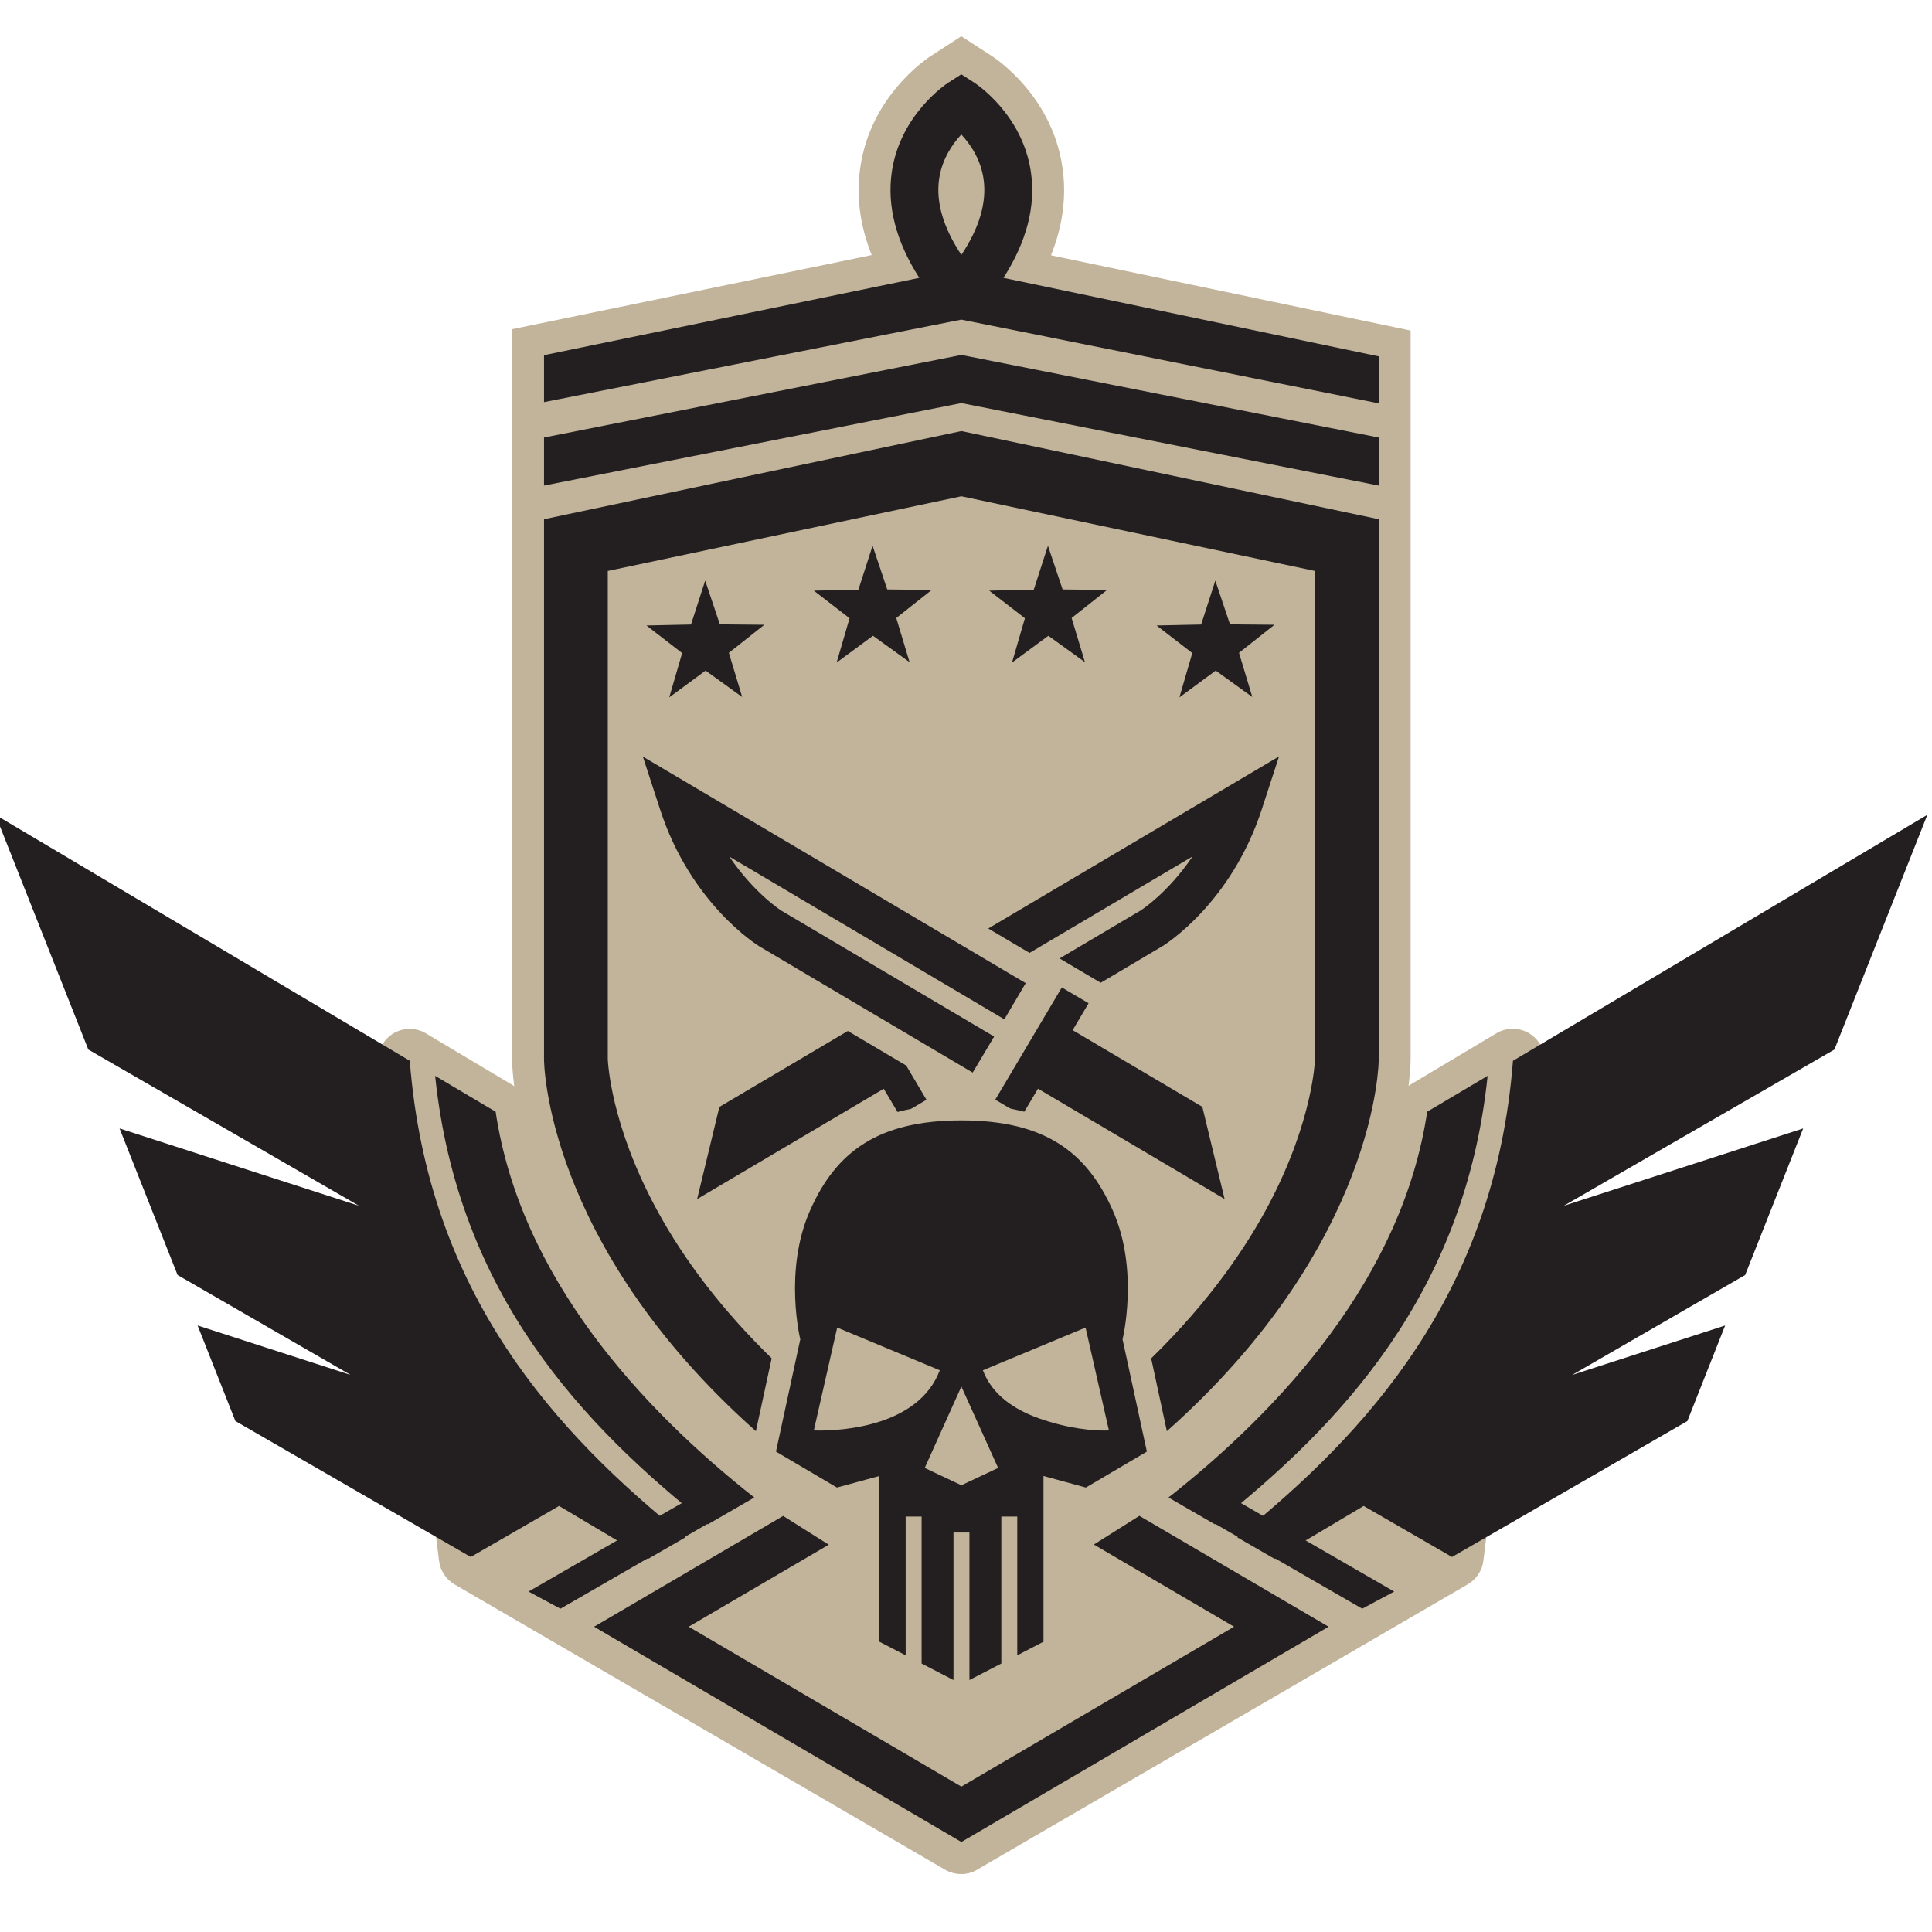 <?xml version="1.0" encoding="UTF-8"?>
<!-- Generator: Adobe Illustrator 16.0.2, SVG Export Plug-In . SVG Version: 6.00 Build 0)  -->
<!DOCTYPE svg PUBLIC "-//W3C//DTD SVG 1.1//EN" "http://www.w3.org/Graphics/SVG/1.1/DTD/svg11.dtd">
<svg version="1.1" id="Ranks" xmlns="http://www.w3.org/2000/svg" xmlns:xlink="http://www.w3.org/1999/xlink" x="0px" y="0px" width="242.38px" height="242.38px" viewBox="0 0 242.38 242.38" enable-background="new 0 0 242.38 242.38" xml:space="preserve">
<g>
	<g>
		<polygon fill="#C1B49A" points="51.41,133.08 62.12,139.47 94.51,159.47 120.55,201.82 120.55,231.09 59.05,195.32   "/>
	</g>
	<g>
		<path fill="#C1B49A" d="M120.55,235.09c-0.69,0-1.39-0.18-2.01-0.54l-61.5-35.77c-1.08-0.63-1.81-1.73-1.96-2.97l-7.65-62.24    c-0.19-1.52,0.51-3,1.79-3.84s2.92-0.87,4.23-0.08l10.71,6.39l32.44,20.03c0.53,0.33,0.98,0.78,1.31,1.31l26.04,42.35    c0.39,0.63,0.59,1.35,0.59,2.09v29.27c0,1.43-0.76,2.75-2.01,3.47C121.93,234.92,121.24,235.09,120.55,235.09z M62.78,192.86    l53.77,31.28v-21.18L91.6,162.38l-31.58-19.5l-3.65-2.18L62.78,192.86z"/>
	</g>
	<g>
		<polygon fill="#C1B49A" points="189.78,133.08 179.06,139.47 146.67,159.47 120.63,201.82 120.63,231.09 182.13,195.32   "/>
	</g>
	<g>
		<path fill="#C1B49A" d="M120.63,235.09c-0.69,0-1.38-0.18-1.99-0.53c-1.24-0.71-2.01-2.04-2.01-3.47v-29.27    c0-0.74,0.21-1.46,0.59-2.1l26.04-42.35c0.33-0.53,0.77-0.98,1.31-1.31l32.39-20l10.77-6.43c1.31-0.78,2.95-0.75,4.23,0.08    c1.28,0.83,1.97,2.32,1.79,3.84l-7.65,62.24c-0.15,1.24-0.88,2.34-1.96,2.97l-61.5,35.77    C122.02,234.91,121.33,235.09,120.63,235.09z M124.63,202.96v21.18l53.77-31.28l6.41-52.16l-3.7,2.21l-31.53,19.47L124.63,202.96z    "/>
	</g>
	<g>
		<path fill="#C1B49A" d="M125.88,34.87c2.91-4.55,4.07-9,3.44-13.29c-1.05-7.22-6.85-11.04-7.1-11.2l-1.63-1.05l-1.63,1.05    c-0.25,0.16-6.04,3.98-7.09,11.2c-0.62,4.29,0.54,8.75,3.45,13.29l-47.08,9.7v5.89v4.43v6.04v4.21v23v44.79    c0,0,0,36.12,52.36,64.36c52.36-28.24,52.36-64.36,52.36-64.36V65.14v-4.21v-6.04v-4.27v-5.89L125.88,34.87z"/>
	</g>
	<g>
		<path fill="#C1B49A" d="M120.61,201.83l-1.9-1.02c-53.84-29.04-54.46-66.31-54.46-67.88V41.3l45.11-9.3    c-1.48-3.7-1.96-7.39-1.43-11.01c1.28-8.84,8.1-13.48,8.87-13.98l3.8-2.46l3.8,2.46c0.77,0.5,7.6,5.13,8.89,13.99    c0.53,3.63,0.05,7.32-1.44,11.03l45.12,9.44v91.46c0,1.57-0.62,38.84-54.46,67.88L120.61,201.83z M72.25,47.82v85.11    c0.01,1.35,0.89,33.38,48.36,59.8c47.47-26.42,48.35-58.45,48.36-59.82V47.97l-48.35-10.12L72.25,47.82z M120.6,14.14    c-1.23,0.99-4.14,3.76-4.76,8c-0.48,3.3,0.48,6.85,2.86,10.56l1.91,2.99l1.91-2.98c2.38-3.71,3.34-7.26,2.86-10.56    C124.75,17.91,121.83,15.13,120.6,14.14z"/>
	</g>
	<g>
		<polygon fill="#231F20" points="70.31,201.82 94.57,187.82 90.89,185.48 66.31,199.67   "/>
	</g>
	<g>
		<polygon fill="#231F20" points="172.97,60.92 120.61,50.57 68.25,60.92 68.25,54.89 120.61,44.53 172.97,54.89   "/>
	</g>
	<g>
		<polygon fill="#231F20" points="170.9,201.82 146.65,187.82 150.33,185.48 174.91,199.67   "/>
	</g>
	<g>
		<path fill="#231F20" d="M68.25,50.45v-5.89l47.08-9.7c-2.91-4.55-4.07-9-3.45-13.29c1.05-7.21,6.84-11.04,7.09-11.2l1.63-1.05    l1.63,1.05c0.25,0.16,6.05,3.99,7.1,11.2c0.63,4.29-0.53,8.75-3.44,13.29l47.08,9.85v5.89L120.61,40.1L68.25,50.45z M120.6,16.87    c-1.11,1.2-2.44,3.11-2.79,5.63c-0.4,2.9,0.54,6.08,2.8,9.48c2.26-3.4,3.19-6.57,2.79-9.47C123.05,19.98,121.72,18.07,120.6,16.87    "/>
	</g>
	<g>
		<polygon fill="#231F20" points="120.61,231.09 166.68,204.08 142.94,190.17 137.23,193.77 154.82,204.08 120.61,224.14     86.4,204.08 103.97,193.79 98.25,190.18 74.53,204.08   "/>
	</g>
	<g>
		<path fill="#231F20" d="M152.42,191.24c15.61-12.39,31.36-28.81,34.21-56.27l-7.58,4.5c-3.11,20.79-18.33,37.26-32.45,48.4    L152.42,191.24z"/>
	</g>
	<g>
		<path fill="#231F20" d="M88.8,191.24l5.83-3.37c-14.13-11.14-29.35-27.61-32.45-48.4l-7.59-4.5    C57.44,162.43,73.19,178.85,88.8,191.24"/>
	</g>
	<g>
		<path fill="#231F20" d="M81.31,195.57l4.71-2.72c-16.22-13.03-32.33-30.45-34.61-59.77l-51.99-30.86l11.66,29.45l33.95,19.6    l-30.03-9.7l7.28,18.39l21.7,12.53l-19.19-6.2l4.74,11.99l29.53,17.05l11.08-6.4L81.31,195.57z"/>
	</g>
	<g>
		<path fill="#231F20" d="M197.24,172.49l21.7-12.53l7.28-18.39l-30.03,9.7l33.95-19.6l11.66-29.45l-51.99,30.86    c-2.28,29.32-18.39,46.73-34.61,59.77l4.71,2.72l11.17-6.64l11.08,6.4l29.53-17.05l4.74-11.99L197.24,172.49z"/>
	</g>
	<g>
		<polygon fill="#231F20" points="95.89,78.38 91.44,81.9 93.11,87.44 88.52,84.13 83.96,87.49 85.58,81.93 81.1,78.47 86.69,78.35     88.47,72.84 90.31,78.33   "/>
	</g>
	<g>
		<polygon fill="#231F20" points="116.89,74.01 112.44,77.53 114.11,83.07 109.52,79.76 104.96,83.12 106.58,77.56 102.1,74.1     107.69,73.98 109.47,68.47 111.31,73.95   "/>
	</g>
	<g>
		<polygon fill="#231F20" points="138.89,74.01 134.44,77.53 136.11,83.07 131.52,79.76 126.96,83.12 128.58,77.56 124.1,74.1     129.69,73.98 131.47,68.47 133.31,73.95   "/>
	</g>
	<g>
		<polygon fill="#231F20" points="159.89,78.38 155.44,81.9 157.11,87.44 152.52,84.13 147.96,87.49 149.58,81.93 145.1,78.47     150.69,78.35 152.47,72.84 154.31,78.33   "/>
	</g>
	<g>
		<polygon fill="#231F20" points="88.95,137.89 104.48,128.71 102.48,125.34 108.42,121.83 118.29,138.5 112.35,142.01     110.35,138.64 85.18,153.52   "/>
	</g>
	<g>
		<path fill="#C1B49A" d="M107.89,123.88l8.34,14.09l-3.36,1.99l-2-3.37l-23.41,13.84l2.79-11.56l16.27-9.62l-2-3.38L107.89,123.88z     M108.95,119.77l-2.58,1.53l-3.36,1.98l-2.58,1.53l1.53,2.58l0.47,0.79l-13.69,8.09l-1.09,0.65l-0.3,1.23l-2.79,11.56l-1.66,6.9    l6.11-3.61l20.83-12.31l0.47,0.79l1.53,2.58l2.58-1.53l3.36-1.99l2.58-1.53l-1.53-2.58l-8.34-14.09L108.95,119.77z"/>
	</g>
	<g>
		<path fill="#231F20" d="M114.58,129.92l-4.21-7.12l52.74-31.2l-3.39,10.41c-3.98,12.25-12.72,17.76-13.09,17.99l-28.08,16.62    L114.58,129.92z"/>
	</g>
	<g>
		<path fill="#C1B49A" d="M159.57,96.02l-1.75,5.37c-3.76,11.58-11.9,16.69-12.24,16.9l-26.33,15.58l-2.17-3.67l26.3-15.56    c0.03-0.02,4.31-2.75,7.75-8.67l-35.84,21.21l-2.17-3.67L159.57,96.02 M166.65,87.18l-9.12,5.39l-46.46,27.49l-3.44,2.04    l2.04,3.44l2.17,3.67l2.04,3.44l1.92,3.25l2.04,3.44l3.44-2.04l26.33-15.58l0.03-0.02l0.03-0.02c0.99-0.61,9.81-6.33,13.95-19.07    l1.75-5.37L166.65,87.18z"/>
	</g>
	<g>
		<path fill="#231F20" d="M119.07,134.56l-2.68-4.53l26.73-15.82c0.14-0.09,3.42-2.22,6.49-6.76l-34.5,20.41l-2.68-4.54l48.03-28.42    l-2.16,6.63c-3.83,11.77-12.11,16.96-12.46,17.17L119.07,134.56z M117.76,130.38l1.66,2.81l25.9-15.33    c0.33-0.2,8.31-5.21,12.02-16.62l1.34-4.12l-44.89,26.56l1.66,2.81l37.06-21.93l-0.96,1.66c-3.45,5.94-7.74,8.72-7.92,8.84    L117.76,130.38z"/>
	</g>
	<g>
		<polygon fill="#231F20" points="130.75,138.64 128.75,142.01 122.82,138.5 132.68,121.83 138.62,125.34 136.62,128.71     152.15,137.89 155.92,153.52   "/>
	</g>
	<g>
		<path fill="#C1B49A" d="M133.21,123.88l3.36,1.98l-2,3.38l16.27,9.62l2.79,11.56l-23.41-13.84l-2,3.37l-3.36-1.99L133.21,123.88z     M132.15,119.77l-1.53,2.58l-8.34,14.09l-1.53,2.58l2.58,1.53l3.36,1.99l2.58,1.53l1.53-2.58l0.47-0.79l20.82,12.31l6.11,3.61    l-1.66-6.9l-2.79-11.56l-0.3-1.23l-1.09-0.65l-13.69-8.09l0.47-0.79l1.53-2.58l-2.58-1.53l-3.36-1.98L132.15,119.77z"/>
	</g>
	<g>
		<path fill="#231F20" d="M94.51,120.02c-0.4-0.25-9.14-5.76-13.13-18.01L78,91.6l52.74,31.2l-8.17,13.81L94.51,120.02z"/>
	</g>
	<g>
		<path fill="#C1B49A" d="M81.54,96.02l46.46,27.49l-2.17,3.67l-35.84-21.21c3.44,5.92,7.73,8.65,7.75,8.67l26.3,15.56l-2.17,3.67    l-26.33-15.58c-0.35-0.21-8.48-5.33-12.24-16.9L81.54,96.02 M74.46,87.18l3.28,10.07l1.75,5.37    c4.14,12.74,12.96,18.46,13.95,19.07l0.03,0.02l0.03,0.02l26.33,15.58l3.44,2.04l2.04-3.44l1.92-3.25l2.04-3.44l2.17-3.67    l2.04-3.44l-3.44-2.04L83.57,92.58L74.46,87.18z"/>
	</g>
	<g>
		<path fill="#231F20" d="M122.03,134.56l-0.43-0.25l-26.33-15.58c-0.36-0.22-8.64-5.41-12.46-17.18l-2.16-6.63l48.03,28.42    l-2.68,4.54l-34.5-20.41c3.1,4.57,6.46,6.74,6.5,6.76l26.72,15.81L122.03,134.56z M82.42,97.12l1.34,4.12    c3.71,11.42,11.69,16.42,12.03,16.63l25.89,15.32l1.66-2.81l-25.87-15.31c-0.06-0.04-4.44-2.84-7.93-8.85l-0.96-1.66l37.06,21.93    l1.66-2.81L82.42,97.12z"/>
	</g>
	<g>
		<path fill="#231F20" d="M120.61,54.08L68.25,65.14v67.79c0,0,0,22.99,26.58,46.62l1.98-9.14c-6.02-5.87-10.88-12.12-14.41-18.64    c-5.78-10.65-6.13-18.48-6.15-18.91V71.63l44.36-9.37l44.36,9.37v61.3c0,0.07-0.24,7.54-5.64,17.89    c-2.87,5.5-7.5,12.36-14.91,19.6l1.97,9.13c26.58-23.63,26.58-46.62,26.58-46.62V65.14L120.61,54.08z"/>
	</g>
	<g>
		<path fill="#231F20" d="M109.31,206.58v-20.09l-4.47,1.21l-8.63-5.09l3.15-14.57c-0.32-1.48-1.84-9.43,1.34-16.59    c3.65-8.22,9.79-11.89,19.9-11.89c10.25,0,16.2,3.55,19.9,11.89c3.18,7.17,1.67,15.11,1.34,16.59l3.15,14.57l-8.63,5.09    l-4.47-1.21v20.09l-11.29,5.85L109.31,206.58z M120.61,185.22l3.29-1.55l-3.29-7.29l-3.29,7.29L120.61,185.22z M103.35,178.47    c3.02-0.07,10.52-0.77,13.23-6.03l-10.83-4.51L103.35,178.47z M124.65,172.44c1.06,1.98,3.08,3.5,6,4.55    c3.17,1.13,5.8,1.41,7.22,1.47l-2.39-10.53L124.65,172.44z"/>
	</g>
	<g>
		<path fill="#C1B49A" d="M120.61,140.56c10.43,0,15.71,3.92,18.99,11.29c3.35,7.55,1.23,16.18,1.23,16.18l3.05,14.08l-7.65,4.51    l-5.32-1.45v20.79l-3.29,1.71v-17.41h-2v18.44l-4,2.07v-18.51h-2v18.51l-4-2.07v-18.44h-2v17.41l-3.3-1.71v-20.79l-5.32,1.45    l-7.65-4.51l3.05-14.08c0,0-2.12-8.63,1.23-16.18C104.89,144.48,110.18,140.56,120.61,140.56 M138.54,179.47    c0.38,0,0.58-0.01,0.58-0.01l-2.93-12.91l-12.88,5.36c1.16,3.1,3.96,4.93,7,6.02C134.2,179.31,137.31,179.47,138.54,179.47     M102.83,179.47c2.76,0,12.42-0.51,15.07-7.56l-12.87-5.36l-2.93,12.91C102.09,179.46,102.36,179.47,102.83,179.47 M120.61,186.33    l4.61-2.17l-4.61-10.21l-4.6,10.21L120.61,186.33 M120.61,138.56c-10.56,0-16.99,3.85-20.81,12.48c-3.17,7.13-1.86,14.99-1.45,17    l-2.96,13.66l-0.31,1.41l1.24,0.73l7.65,4.51l0.73,0.43l0.81-0.22l2.8-0.76v18.17v1.22l1.08,0.56l3.3,1.71l0.92,0.48l1.08,0.56    l4,2.07l0.92,0.48v1.03l1-0.52l1,0.52v-1.03l0.92-0.48l4-2.07l1.08-0.56l0.92-0.48l3.29-1.71l1.08-0.56v-1.22V187.8l2.8,0.76    l0.81,0.22l0.73-0.43l7.65-4.51l1.24-0.73l-0.31-1.41l-2.96-13.66c0.41-2,1.72-9.86-1.45-17    C137.59,142.41,131.17,138.56,120.61,138.56 M126.15,172.9l8.62-3.59l1.83,8.05c-1.42-0.16-3.37-0.52-5.61-1.31    C128.81,175.26,127.19,174.21,126.15,172.9 M104.61,177.41l1.84-8.1l8.66,3.61C112.66,176.3,107.65,177.19,104.61,177.41     M118.63,183.18l1.97-4.38l1.97,4.38l-1.97,0.93L118.63,183.18z"/>
	</g>
</g>
</svg>